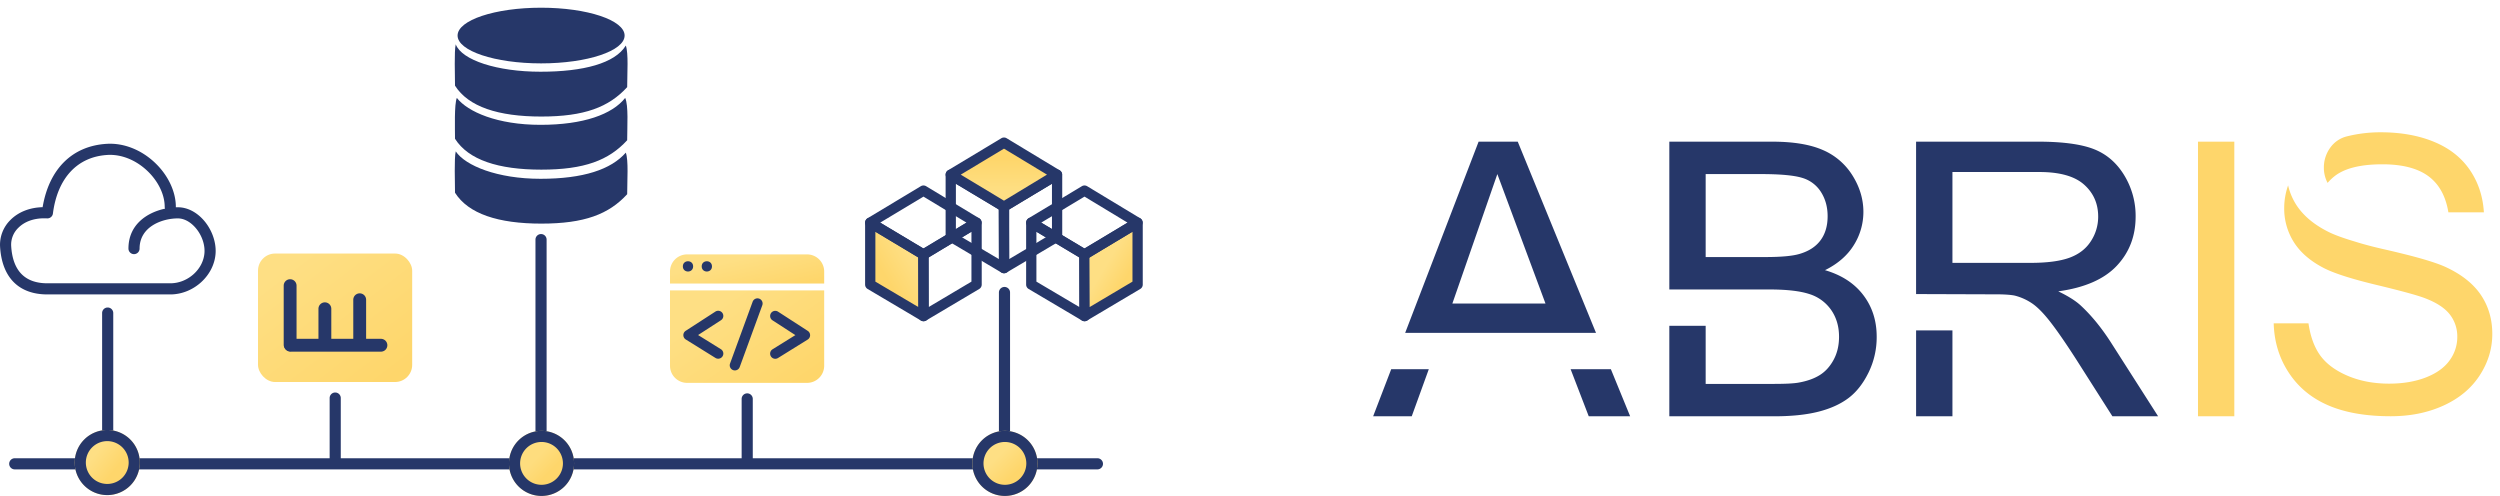 <svg xmlns="http://www.w3.org/2000/svg" xmlns:xlink="http://www.w3.org/1999/xlink" width="2918.712" height="579" viewBox="0 0 2918.712 579"><defs><style>.a{fill:rgba(0,0,0,0);}.b{fill:#263769;}.c{fill:url(#a);}.d{fill:url(#b);}.e{fill:url(#c);}.f{fill:url(#l);}.g{fill:url(#o);}.h{fill:url(#r);}.i{fill:url(#u);}.j{fill:url(#v);}.k{fill:url(#w);}.l{fill:#fed66b;}.m{filter:url(#z);}.n{filter:url(#x);}.o{filter:url(#s);}.p{filter:url(#p);}.q{filter:url(#m);}.r{filter:url(#j);}.s{filter:url(#h);}.t{filter:url(#f);}.u{filter:url(#d);}</style><linearGradient id="a" x1="0.659" y1="0.649" x2="0.408" y2="0.381" gradientUnits="objectBoundingBox"><stop offset="0" stop-color="#fed66b"/><stop offset="1" stop-color="#fedf84"/></linearGradient><linearGradient id="b" x1="0.63" y1="0.627" x2="0.423" y2="0.422" gradientUnits="objectBoundingBox"><stop offset="0" stop-color="#fed66b"/><stop offset="1" stop-color="#fedd7e"/></linearGradient><linearGradient id="c" x1="0.625" y1="0.605" x2="0.325" y2="0.362" xlink:href="#a"/><filter id="d" x="525.22" y="0" width="213" height="83" filterUnits="userSpaceOnUse"><feOffset dy="3" input="SourceAlpha"/><feGaussianBlur stdDeviation="3" result="e"/><feFlood flood-opacity="0.161"/><feComposite operator="in" in2="e"/><feComposite in="SourceGraphic"/></filter><filter id="f" x="521.92" y="42.726" width="219.734" height="102.338" filterUnits="userSpaceOnUse"><feOffset dy="3" input="SourceAlpha"/><feGaussianBlur stdDeviation="3" result="g"/><feFlood flood-opacity="0.161"/><feComposite operator="in" in2="g"/><feComposite in="SourceGraphic"/></filter><filter id="h" x="521.92" y="167.726" width="219.734" height="102.338" filterUnits="userSpaceOnUse"><feOffset dy="3" input="SourceAlpha"/><feGaussianBlur stdDeviation="3" result="i"/><feFlood flood-opacity="0.161"/><feComposite operator="in" in2="i"/><feComposite in="SourceGraphic"/></filter><filter id="j" x="522.074" y="105.309" width="219.497" height="101.755" filterUnits="userSpaceOnUse"><feOffset dy="3" input="SourceAlpha"/><feGaussianBlur stdDeviation="3" result="k"/><feFlood flood-opacity="0.161"/><feComposite operator="in" in2="k"/><feComposite in="SourceGraphic"/></filter><linearGradient id="l" x1="0.898" y1="0.93" x2="0.153" y2="0.122" xlink:href="#a"/><filter id="m" x="292.22" y="287" width="198" height="168" filterUnits="userSpaceOnUse"><feOffset dy="3" input="SourceAlpha"/><feGaussianBlur stdDeviation="3" result="n"/><feFlood flood-opacity="0.161"/><feComposite operator="in" in2="n"/><feComposite in="SourceGraphic"/></filter><linearGradient id="o" x1="0.228" y1="0.244" x2="0.956" y2="0.874" gradientUnits="objectBoundingBox"><stop offset="0" stop-color="#fedf84"/><stop offset="1" stop-color="#fed66b"/></linearGradient><filter id="p" x="773.22" y="330" width="198" height="126" filterUnits="userSpaceOnUse"><feOffset dy="3" input="SourceAlpha"/><feGaussianBlur stdDeviation="3" result="q"/><feFlood flood-opacity="0.161"/><feComposite operator="in" in2="q"/><feComposite in="SourceGraphic"/></filter><linearGradient id="r" x1="0.319" y1="0.317" x2="0.956" y2="0.874" xlink:href="#o"/><filter id="s" x="773.22" y="288" width="198" height="52" filterUnits="userSpaceOnUse"><feOffset dy="3" input="SourceAlpha"/><feGaussianBlur stdDeviation="3" result="t"/><feFlood flood-opacity="0.161"/><feComposite operator="in" in2="t"/><feComposite in="SourceGraphic"/></filter><linearGradient id="u" x1="0.504" y1="0.786" x2="0.498" y2="0.281" xlink:href="#o"/><linearGradient id="v" x1="0.5" y1="0.23" x2="0.5" y2="0.749" xlink:href="#o"/><linearGradient id="w" x1="0.503" y1="0.782" x2="0.502" y2="0.393" xlink:href="#a"/><filter id="x" x="1594.12" y="156.382" width="934.419" height="338.636" filterUnits="userSpaceOnUse"><feOffset dy="3" input="SourceAlpha"/><feGaussianBlur stdDeviation="3" result="y"/><feFlood flood-opacity="0.278"/><feComposite operator="in" in2="y"/><feComposite in="SourceGraphic"/></filter><filter id="z" x="2557.12" y="145.44" width="361.592" height="349.559" filterUnits="userSpaceOnUse"><feOffset dy="3" input="SourceAlpha"/><feGaussianBlur stdDeviation="3" result="aa"/><feFlood flood-opacity="0.278"/><feComposite operator="in" in2="aa"/><feComposite in="SourceGraphic"/></filter></defs><g transform="translate(-600.78 -603)"><g transform="translate(0 6)"><path class="a" d="M-10363.867,464.751h0v0h0Zm-481-76.764v0Zm781.368-123.236v0Zm-541.068,86.374v0Zm-505.932-62.374v0Z" transform="translate(11837 673.749)"/><path class="b" d="M-9955,471.251h-1264a6.5,6.5,0,0,1-6.5-6.5,6.5,6.5,0,0,1,6.5-6.5h367.634V387.987a6.5,6.5,0,0,1,6.5-6.5,6.5,6.5,0,0,1,6.5,6.5v70.264h468V388.986a6.5,6.5,0,0,1,6.5-6.5,6.5,6.5,0,0,1,6.5,6.5v69.265H-9955a6.5,6.5,0,0,1,6.5,6.5A6.5,6.5,0,0,1-9955,471.251Zm-108.5-38a6.5,6.5,0,0,1-6.5-6.5v-162a6.5,6.5,0,0,1,6.5-6.5,6.5,6.5,0,0,1,6.5,6.5v162A6.5,6.5,0,0,1-10063.5,433.252Zm-541.068-.65a6.5,6.5,0,0,1-6.5-6.5V203a6.5,6.5,0,0,1,6.5-6.5,6.5,6.5,0,0,1,6.5,6.5V426.1A6.5,6.5,0,0,1-10604.567,432.6Zm-505.932-.349a6.5,6.5,0,0,1-6.5-6.5v-137a6.5,6.5,0,0,1,6.5-6.5,6.5,6.5,0,0,1,6.5,6.5v137A6.5,6.5,0,0,1-11110.5,432.252Z" transform="translate(11837 673.749)"/><circle class="c" cx="38" cy="38" r="38" transform="translate(1736 1100)"/><path class="b" d="M38,13A25,25,0,1,0,63,38,25.028,25.028,0,0,0,38,13M38,0A38,38,0,1,1,0,38,38,38,0,0,1,38,0Z" transform="translate(1736 1100)"/><circle class="d" cx="38" cy="38" r="38" transform="translate(1195 1100)"/><path class="b" d="M38,13A25,25,0,1,0,63,38,25.028,25.028,0,0,0,38,13M38,0A38,38,0,1,1,0,38,38,38,0,0,1,38,0Z" transform="translate(1195 1100)"/><circle class="e" cx="38" cy="38" r="38" transform="translate(688 1099)"/><path class="b" d="M38,13A25,25,0,1,0,63,38,25.028,25.028,0,0,0,38,13M38,0A38,38,0,1,1,0,38,38,38,0,0,1,38,0Z" transform="translate(688 1099)"/><g transform="translate(-56 290)"><g class="u" transform="matrix(1, 0, 0, 1, 656.78, 307)"><ellipse class="b" cx="97.5" cy="32.5" rx="97.5" ry="32.5" transform="translate(534.22 6)"/></g><g class="t" transform="matrix(1, 0, 0, 1, 656.78, 307)"><path class="b" d="M.841-1.274C7.868,17.341,49.51,30.741,99.76,30.741S186.812,20.9,199.4.186c3.285,9.034,1.6,32.241,1.6,48.545-21.488,23.451-50,34.333-100.25,34.333S15.561,71.637,0,47C0,35.121-1.075,6.847.841-1.274Z" transform="translate(531.22 50)"/></g><g class="s" transform="matrix(1, 0, 0, 1, 656.78, 307)"><path class="b" d="M.841-1.274C12.126,15.508,49.51,30.741,99.76,30.741S182.221,19.826,199.4.186c3.285,9.034,1.6,32.241,1.6,48.545-21.488,23.451-50,34.333-100.25,34.333S15.561,71.637,0,47C0,35.121-1.075,6.847.841-1.274Z" transform="translate(531.22 175)"/></g><g class="r" transform="matrix(1, 0, 0, 1, 656.78, 307)"><path class="b" d="M2.125-.677C14.907,15.615,49.51,30.741,99.76,30.741s83.83-12.269,98.921-31.431c4,8.984,2.319,33.118,2.319,49.422-21.488,23.451-50,34.333-100.25,34.333S15.561,71.637,0,47C0,35.121-.977,6.715,2.125-.677Z" transform="translate(531.22 112)"/></g></g><g transform="translate(-1270 300.884)"><g class="q" transform="matrix(1, 0, 0, 1, 1870.78, 296.12)"><rect class="f" width="180" height="150" rx="20" transform="translate(301.22 293)"/></g><g transform="translate(-10 5)"><path class="b" d="M0,76.5A7.5,7.5,0,0,1-7.5,69V0A7.5,7.5,0,0,1,0-7.5,7.5,7.5,0,0,1,7.5,0V69A7.5,7.5,0,0,1,0,76.5Z" transform="translate(2219.5 624.616)"/><path class="b" d="M0,47.715a7.5,7.5,0,0,1-7.5-7.5V0A7.5,7.5,0,0,1,0-7.5,7.5,7.5,0,0,1,7.5,0V40.215A7.5,7.5,0,0,1,0,47.715Z" transform="translate(2260.067 651.616)"/><path class="b" d="M0,55.777a7.5,7.5,0,0,1-7.5-7.5V0A7.5,7.5,0,0,1,0-7.5,7.5,7.5,0,0,1,7.5,0V48.277A7.5,7.5,0,0,1,0,55.777Z" transform="translate(2300.722 641.095)"/><path class="b" d="M105.481,7.5H0A7.5,7.5,0,0,1-7.5,0,7.5,7.5,0,0,1,0-7.5H105.481a7.5,7.5,0,0,1,7.5,7.5A7.5,7.5,0,0,1,105.481,7.5Z" transform="translate(2220.019 694.184)"/></g></g><g transform="translate(-55 -18.05)"><g class="p" transform="matrix(1, 0, 0, 1, 655.78, 615.05)"><path class="g" d="M0,0H180a0,0,0,0,1,0,0V88a20,20,0,0,1-20,20H20A20,20,0,0,1,0,88V0A0,0,0,0,1,0,0Z" transform="translate(782.22 336)"/></g><g class="o" transform="matrix(1, 0, 0, 1, 655.78, 615.05)"><path class="h" d="M20,0H160a20,20,0,0,1,20,20V34a0,0,0,0,1,0,0H0a0,0,0,0,1,0,0V20A20,20,0,0,1,20,0Z" transform="translate(782.22 294)"/></g><path class="b" d="M7651.426,1042.744a5.971,5.971,0,0,1-3.161-.9L7613.6,1020.3a6,6,0,0,1-.093-10.134l34.668-22.433a6,6,0,1,1,6.519,10.075l-26.724,17.292,26.631,16.547a6,6,0,0,1-3.172,11.1Z" transform="translate(-6157.182 -8.903)"/><path class="b" d="M7657.167,1055.873a6,6,0,0,1-5.634-8.062l26.384-72.141a6,6,0,1,1,11.27,4.122l-26.384,72.141A6,6,0,0,1,7657.167,1055.873Z" transform="translate(-6143.434 -8.361)"/><path class="b" d="M7616.769,1042.744a6,6,0,0,1-3.172-11.1l26.631-16.547L7613.5,997.808a6,6,0,1,1,6.519-10.075l34.668,22.433a6,6,0,0,1-.093,10.134l-34.668,21.541A5.974,5.974,0,0,1,7616.769,1042.744Z" transform="translate(-6055.86 -8.809)"/><circle class="b" cx="6" cy="6" r="6" transform="translate(1453 920.05)"/><circle class="b" cx="6" cy="6" r="6" transform="translate(1475 920.05)"/></g><path class="b" d="M8106.57,344.895H7963.125c-33.583,0-53.217-19.923-55.284-56.1a40.673,40.673,0,0,1,12.174-30.888c9.3-9.309,22.469-14.489,37.518-14.87,7.6-44.845,34.755-71.7,75.185-73.978,19.544-1.1,39.925,6.932,55.908,22.039,15.306,14.468,24.444,33.71,24.444,51.47q0,.3-.027.6c.792-.029,1.576-.043,2.346-.043,10.258,0,20.5,4.845,28.848,13.643,10.146,10.7,16,25.888,15.268,39.644C8158.112,322.691,8133.871,344.895,8106.57,344.895Zm-147.236-88.88c-12.32,0-22.924,3.878-30.125,11.082a27.307,27.307,0,0,0-8.39,20.956c1.663,29.091,15.9,43.841,42.306,43.841H8106.57c20.618,0,38.914-16.565,39.953-36.172.546-10.314-3.944-21.813-11.719-30.01-5.865-6.184-12.76-9.589-19.416-9.589-17.947,0-44.647,9.385-44.647,35.24a6.5,6.5,0,0,1-13,0c0-28.292,22.028-42.178,42.7-46.61a6.5,6.5,0,0,1-.376-2.184c0-14.254-7.617-29.963-20.375-42.023-13.4-12.663-30.253-19.408-46.247-18.507-35.275,1.987-58.558,26.922-63.877,68.411a6.513,6.513,0,0,1-6.814,5.663Q7961.026,256.015,7959.334,256.015Z" transform="translate(-7307 595.848)"/><g transform="translate(7 32)"><path class="i" d="M13041.368,492.46l61.668,37.054,63.82-34.279L13105,458.07Z" transform="translate(7966.705 12366.32) rotate(-121)"/><path class="b" d="M13105,452.07a5.994,5.994,0,0,1,3.09.857l61.854,37.165a6,6,0,0,1-.251,10.429l-63.82,34.279a6,6,0,0,1-5.929-.143l-61.668-37.054a6,6,0,0,1,.237-10.422l63.635-34.39A6,6,0,0,1,13105,452.07Zm49.718,42.873-49.875-29.968-51.368,27.761,49.725,29.878Z" transform="translate(7966.705 12366.32) rotate(-121)"/><path class="b" d="M63.635,77.443a6,6,0,0,1-2.844-.717L-2.631,42.578A6,6,0,0,1-2.9,32.166l61.454-37.3a6,6,0,0,1,5.952-.156l63.82,34.278a6,6,0,0,1,.251,10.429L66.725,76.586A6,6,0,0,1,63.635,77.443ZM12.292,36.984l51.18,27.557,49.88-29.971L61.85,6.908Z" transform="translate(1639.915 914.966) rotate(-59)"/><path class="b" d="M61.668,80.771a6,6,0,0,1-3.1-.865L-3.209,42.561a6,6,0,0,1-2.9-5.132,6,6,0,0,1,2.891-5.135L58.559-5.131a6,6,0,0,1,6.206-.008l62.115,37.426a6,6,0,0,1,0,10.281L64.76,79.913A6,6,0,0,1,61.668,80.771ZM11.483,37.421,61.677,67.765l50.471-30.344L61.677,7.01Z" transform="translate(1733.594 862.303) rotate(-180)"/><path class="b" d="M13105,452.07a5.994,5.994,0,0,1,3.09.857l61.854,37.165a6,6,0,0,1-.251,10.429l-63.82,34.279a6,6,0,0,1-5.929-.143l-61.668-37.054a6,6,0,0,1,.237-10.422l63.635-34.39A6,6,0,0,1,13105,452.07Zm49.718,42.873-49.875-29.968-51.368,27.761,49.725,29.878Z" transform="translate(8060.705 12310.32) rotate(-121)"/><path class="b" d="M63.635,77.443a6,6,0,0,1-2.844-.717L-2.631,42.578A6,6,0,0,1-2.9,32.166l61.454-37.3a6,6,0,0,1,5.952-.156l63.82,34.278a6,6,0,0,1,.251,10.429L66.725,76.586A6,6,0,0,1,63.635,77.443ZM12.292,36.984l51.18,27.557,49.88-29.971L61.85,6.908Z" transform="translate(1733.915 858.966) rotate(-59)"/><path class="j" d="M-.105,37.426,61.668,0l62.115,37.426L61.668,74.771Z" transform="translate(1827.594 806.303) rotate(-180)"/><path class="b" d="M61.668,80.771a6,6,0,0,1-3.1-.865L-3.209,42.561a6,6,0,0,1-2.9-5.132,6,6,0,0,1,2.891-5.135L58.559-5.131a6,6,0,0,1,6.206-.008l62.115,37.426a6,6,0,0,1,0,10.281L64.76,79.913A6,6,0,0,1,61.668,80.771ZM11.483,37.421,61.677,67.765l50.471-30.344L61.677,7.01Z" transform="translate(1827.594 806.303) rotate(-180)"/><path class="b" d="M13105,452.07a5.994,5.994,0,0,1,3.09.857l61.854,37.165a6,6,0,0,1-.251,10.429l-63.82,34.279a6,6,0,0,1-5.929-.143l-61.668-37.054a6,6,0,0,1,.237-10.422l63.635-34.39A6,6,0,0,1,13105,452.07Zm49.718,42.873-49.875-29.968-51.368,27.761,49.725,29.878Z" transform="translate(8154.705 12366.32) rotate(-121)"/><path class="k" d="M.214,37.3,61.668,0l63.82,34.278L63.635,71.443Z" transform="translate(1827.915 914.966) rotate(-59)"/><path class="b" d="M63.635,77.443a6,6,0,0,1-2.844-.717L-2.631,42.578A6,6,0,0,1-2.9,32.166l61.454-37.3a6,6,0,0,1,5.952-.156l63.82,34.278a6,6,0,0,1,.251,10.429L66.725,76.586A6,6,0,0,1,63.635,77.443ZM12.292,36.984l51.18,27.557,49.88-29.971L61.85,6.908Z" transform="translate(1827.915 914.966) rotate(-59)"/><path class="b" d="M61.668,80.771a6,6,0,0,1-3.1-.865L-3.209,42.561a6,6,0,0,1-2.9-5.132,6,6,0,0,1,2.891-5.135L58.559-5.131a6,6,0,0,1,6.206-.008l62.115,37.426a6,6,0,0,1,0,10.281L64.76,79.913A6,6,0,0,1,61.668,80.771ZM11.483,37.421,61.677,67.765l50.471-30.344L61.677,7.01Z" transform="translate(1921.594 862.303) rotate(-180)"/></g></g><g class="n" transform="matrix(1, 0, 0, 1, 600.78, 603)"><path class="b" d="M191.731-320.6H146.024L60.3-97.4H283.088Zm-23.825,37.823,56.2,151.119H115.4ZM22.9,0H67.96L87.88-54.964H44ZM300.457-54.964h-47L274.613,0h48.335ZM595.15-141.5q-15.626-20.568-44.717-29.081,22.511-11.17,33.671-29.291a72.646,72.646,0,0,0,11.16-38.718q0-22.054-12.589-42.317A75.821,75.821,0,0,0,547.9-310.867q-22.2-9.741-58.943-9.732H368.69v172.545H485.262q30.624,0,46.907,5.352A48.607,48.607,0,0,1,557.651-124.1q9.17,13.227,9.18,31.176,0,15.283-6.342,27.005c-4.228,7.789-9.618,13.75-16.188,17.826-6.551,4.095-14.722,6.989-24.491,8.742Q511.5-37.8,490.938-37.8H411.122v-67.818H368.69V.018H490.938q30.624,0,51.725-5.352t35.1-15.864q14-10.484,23.5-29.843a93.575,93.575,0,0,0,9.522-41.86q0-28.081-15.636-48.6Zm-49.859-64.066q-8.2,11.17-24.377,15.959-12.255,3.742-40.47,3.714H411.122v-96.88h64.085q34.537,0,48.773,4.475a38.709,38.709,0,0,1,21.863,16.626q7.656,12.141,7.656,28.11,0,16.826-8.208,28ZM699.223,0V-100.233H656.791V0ZM883.575-87.264q-16.626-25.6-35.214-42.641-8.77-7.856-25.6-15.959Q868.9-152.206,891-175.612q22.082-23.4,22.092-57.534a90.958,90.958,0,0,0-13.35-48.316q-13.341-21.882-35.652-30.529-22.311-8.627-65.171-8.627H656.772v177.934l83.416.286h8.227q16.4,0,23.615,1.524a64.09,64.09,0,0,1,19.349,8.532q9.513,6.142,21.539,21.425,12.027,15.312,30.6,44.184L885.956-.039h53.363ZM790.408-179.1H699.223V-285.176h101.47q35.652,0,52.163,14.645,16.512,14.683,16.512,37.4a51.959,51.959,0,0,1-8.532,28.757q-8.513,13.255-24.93,19.254T790.408-179.1Z" transform="translate(1580.22 483)"/></g><g class="m" transform="matrix(1, 0, 0, 1, 600.78, 603)"><path class="l" d="M22.9-320.6V0H65.312V-320.6Zm159.164,40.537q17.594-14.118,56.087-14.116,36.94,0,55.876,15.522c11.409,9.371,18.32,23.005,21.2,40.51h41.444c-1.086-17.825-6.156-33.92-15.522-48.145q-14.661-22.314-41.879-33.787Q272.041-331.53,236.4-331.56a160.9,160.9,0,0,0-40.048,4.873,33.641,33.641,0,0,0-18.531,12.416,39.216,39.216,0,0,0-7.96,23.807,37.7,37.7,0,0,0,4.36,18,55.1,55.1,0,0,1,7.846-7.6ZM353.182-141.646q-13.342-19.772-41.33-32.7c-9.389-4.269-24.718-9.087-45.727-14.4-1.292-.321-2.624-.646-3.98-.989-6.609-1.64-13.557-3.311-21.251-5.047-13.484-3.046-24.892-6.073-34.359-9.064-13.671-4.04-24.549-7.96-31.881-11.711Q150-228.013,137.918-246.432a71.609,71.609,0,0,1-9.806-23.138,79.772,79.772,0,0,0-4.553,26.34,73.226,73.226,0,0,0,11.253,39.915q11.26,17.828,34.226,29.843,17.711,9.4,61.894,20.019,44.167,10.621,57.076,15.632,20.115,7.66,28.872,18.915a41.591,41.591,0,0,1,8.743,26.358A45.866,45.866,0,0,1,316.538-65.1q-9.082,12.565-27.672,19.786T246-38.1q-27.336,0-49.194-9.522T164.541-72.552c-6.4-9.5-10.548-21.558-12.645-35.958h-40.6q.859,32.138,17.6,57.612,16.715,25.481,46.148,38.165Q204.428-.05,247.98-.05q34.336,0,61.78-12.568,27.425-12.572,42.09-35.216t14.642-48.223Q366.519-121.819,353.182-141.646Z" transform="translate(2543.22 483)"/></g></g></svg>